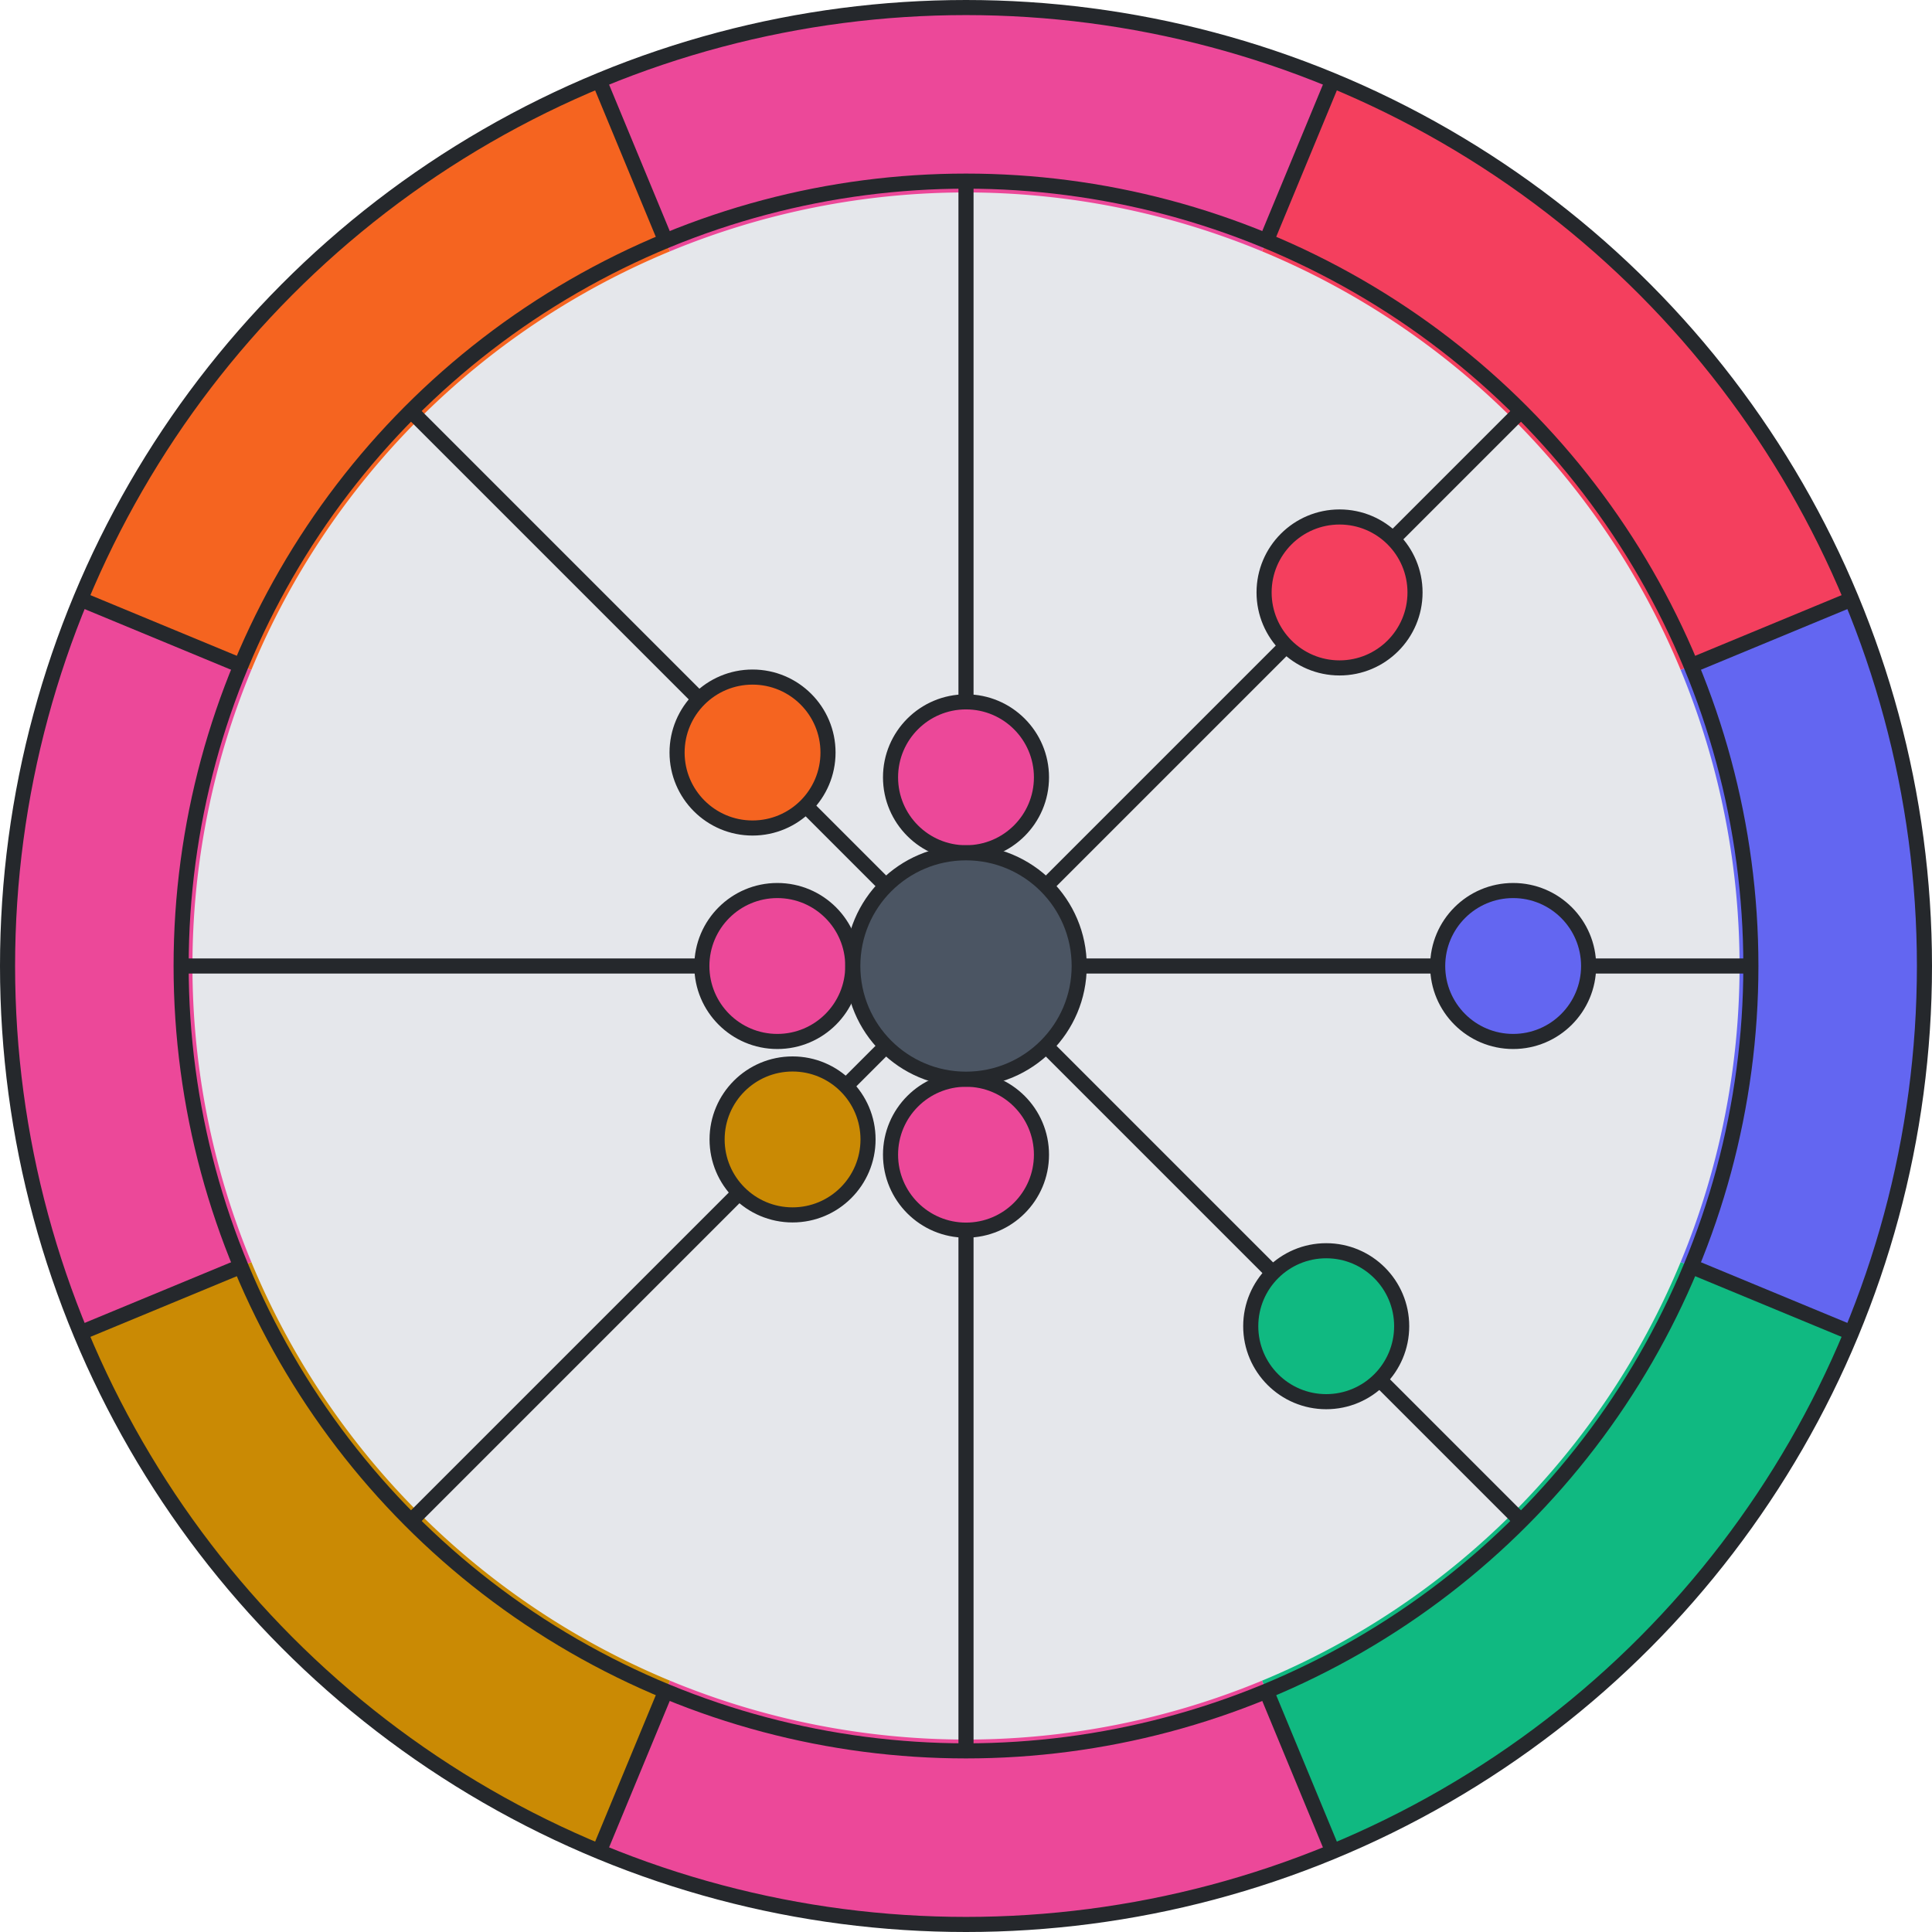 <svg viewBox="0 0 512 512" height="512" width="512" xmlns="http://www.w3.org/2000/svg" xmlns:xlink="http://www.w3.org/1999/xlink"><circle r="250" cx="256" cy="256" stroke-width="0" fill="#e5e7eb"></circle><path d="M 468.492 344.017 A 230 230 0 0 1 344.017 468.492" stroke-width="50" stroke="#10B981" fill="none"></path><path d="M 344.017 468.492 A 230 230 0 0 1 167.983 468.492" stroke-width="50" stroke="#EC4899" fill="none"></path><path d="M 167.983 468.492 A 230 230 0 0 1 43.508 344.017" stroke-width="50" stroke="#CA8A04" fill="none"></path><path d="M 43.508 344.017 A 230 230 0 0 1 43.508 167.983" stroke-width="50" stroke="#EC4899" fill="none"></path><path d="M 43.508 167.983 A 230 230 0 0 1 167.983 43.508" stroke-width="50" stroke="#F56420" fill="none"></path><path d="M 167.983 43.508 A 230 230 0 0 1 344.017 43.508" stroke-width="50" stroke="#EC4899" fill="none"></path><path d="M 344.017 43.508 A 230 230 0 0 1 468.492 167.983" stroke-width="50" stroke="#F43F5E" fill="none"></path><path d="M 468.492 167.983 A 230 230 0 0 1 468.492 344.017" stroke-width="50" stroke="#6366F1" fill="none"></path><line x1="490.665" y1="353.202" x2="448.167" y2="335.598" stroke-width="4" stroke="#25282c"></line><line x1="353.202" y1="490.665" x2="335.598" y2="448.167" stroke-width="4" stroke="#25282c"></line><line x1="158.798" y1="490.665" x2="176.402" y2="448.167" stroke-width="4" stroke="#25282c"></line><line x1="21.335" y1="353.202" x2="63.833" y2="335.598" stroke-width="4" stroke="#25282c"></line><line x1="21.335" y1="158.798" x2="63.833" y2="176.402" stroke-width="4" stroke="#25282c"></line><line x1="158.798" y1="21.335" x2="176.402" y2="63.833" stroke-width="4" stroke="#25282c"></line><line x1="353.202" y1="21.335" x2="335.598" y2="63.833" stroke-width="4" stroke="#25282c"></line><line x1="490.665" y1="158.798" x2="448.167" y2="176.402" stroke-width="4" stroke="#25282c"></line><circle r="254" cx="256" cy="256" stroke-width="4" stroke="#25282c" fill="none"></circle><circle r="208" cx="256" cy="256" stroke-width="4" stroke="#25282c" fill="none"></circle><line x1="256" y1="256" x2="403.078" y2="403.078" stroke-width="4" stroke="#25282c"></line><line x1="256" y1="256" x2="256" y2="464" stroke-width="4" stroke="#25282c"></line><line x1="256" y1="256" x2="108.922" y2="403.078" stroke-width="4" stroke="#25282c"></line><line x1="256" y1="256" x2="48" y2="256" stroke-width="4" stroke="#25282c"></line><line x1="256" y1="256" x2="108.922" y2="108.922" stroke-width="4" stroke="#25282c"></line><line x1="256" y1="256" x2="256" y2="48" stroke-width="4" stroke="#25282c"></line><line x1="256" y1="256" x2="403.078" y2="108.922" stroke-width="4" stroke="#25282c"></line><line x1="256" y1="256" x2="464" y2="256" stroke-width="4" stroke="#25282c"></line><circle cx="351.459" cy="351.459" r="20" fill="#10B981" stroke-width="4" stroke="#25282c"></circle><circle cx="256" cy="306" r="20" fill="#EC4899" stroke-width="4" stroke="#25282c"></circle><circle cx="210.038" cy="301.962" r="20" fill="#CA8A04" stroke-width="4" stroke="#25282c"></circle><circle cx="206" cy="256" r="20" fill="#EC4899" stroke-width="4" stroke="#25282c"></circle><circle cx="199.431" cy="199.431" r="20" fill="#F56420" stroke-width="4" stroke="#25282c"></circle><circle cx="256" cy="206" r="20" fill="#EC4899" stroke-width="4" stroke="#25282c"></circle><circle cx="354.995" cy="157.005" r="20" fill="#F43F5E" stroke-width="4" stroke="#25282c"></circle><circle cx="401" cy="256" r="20" fill="#6366F1" stroke-width="4" stroke="#25282c"></circle><circle r="30" cx="256" cy="256" stroke-width="4" stroke="#25282c" fill="#4b5563"></circle></svg>